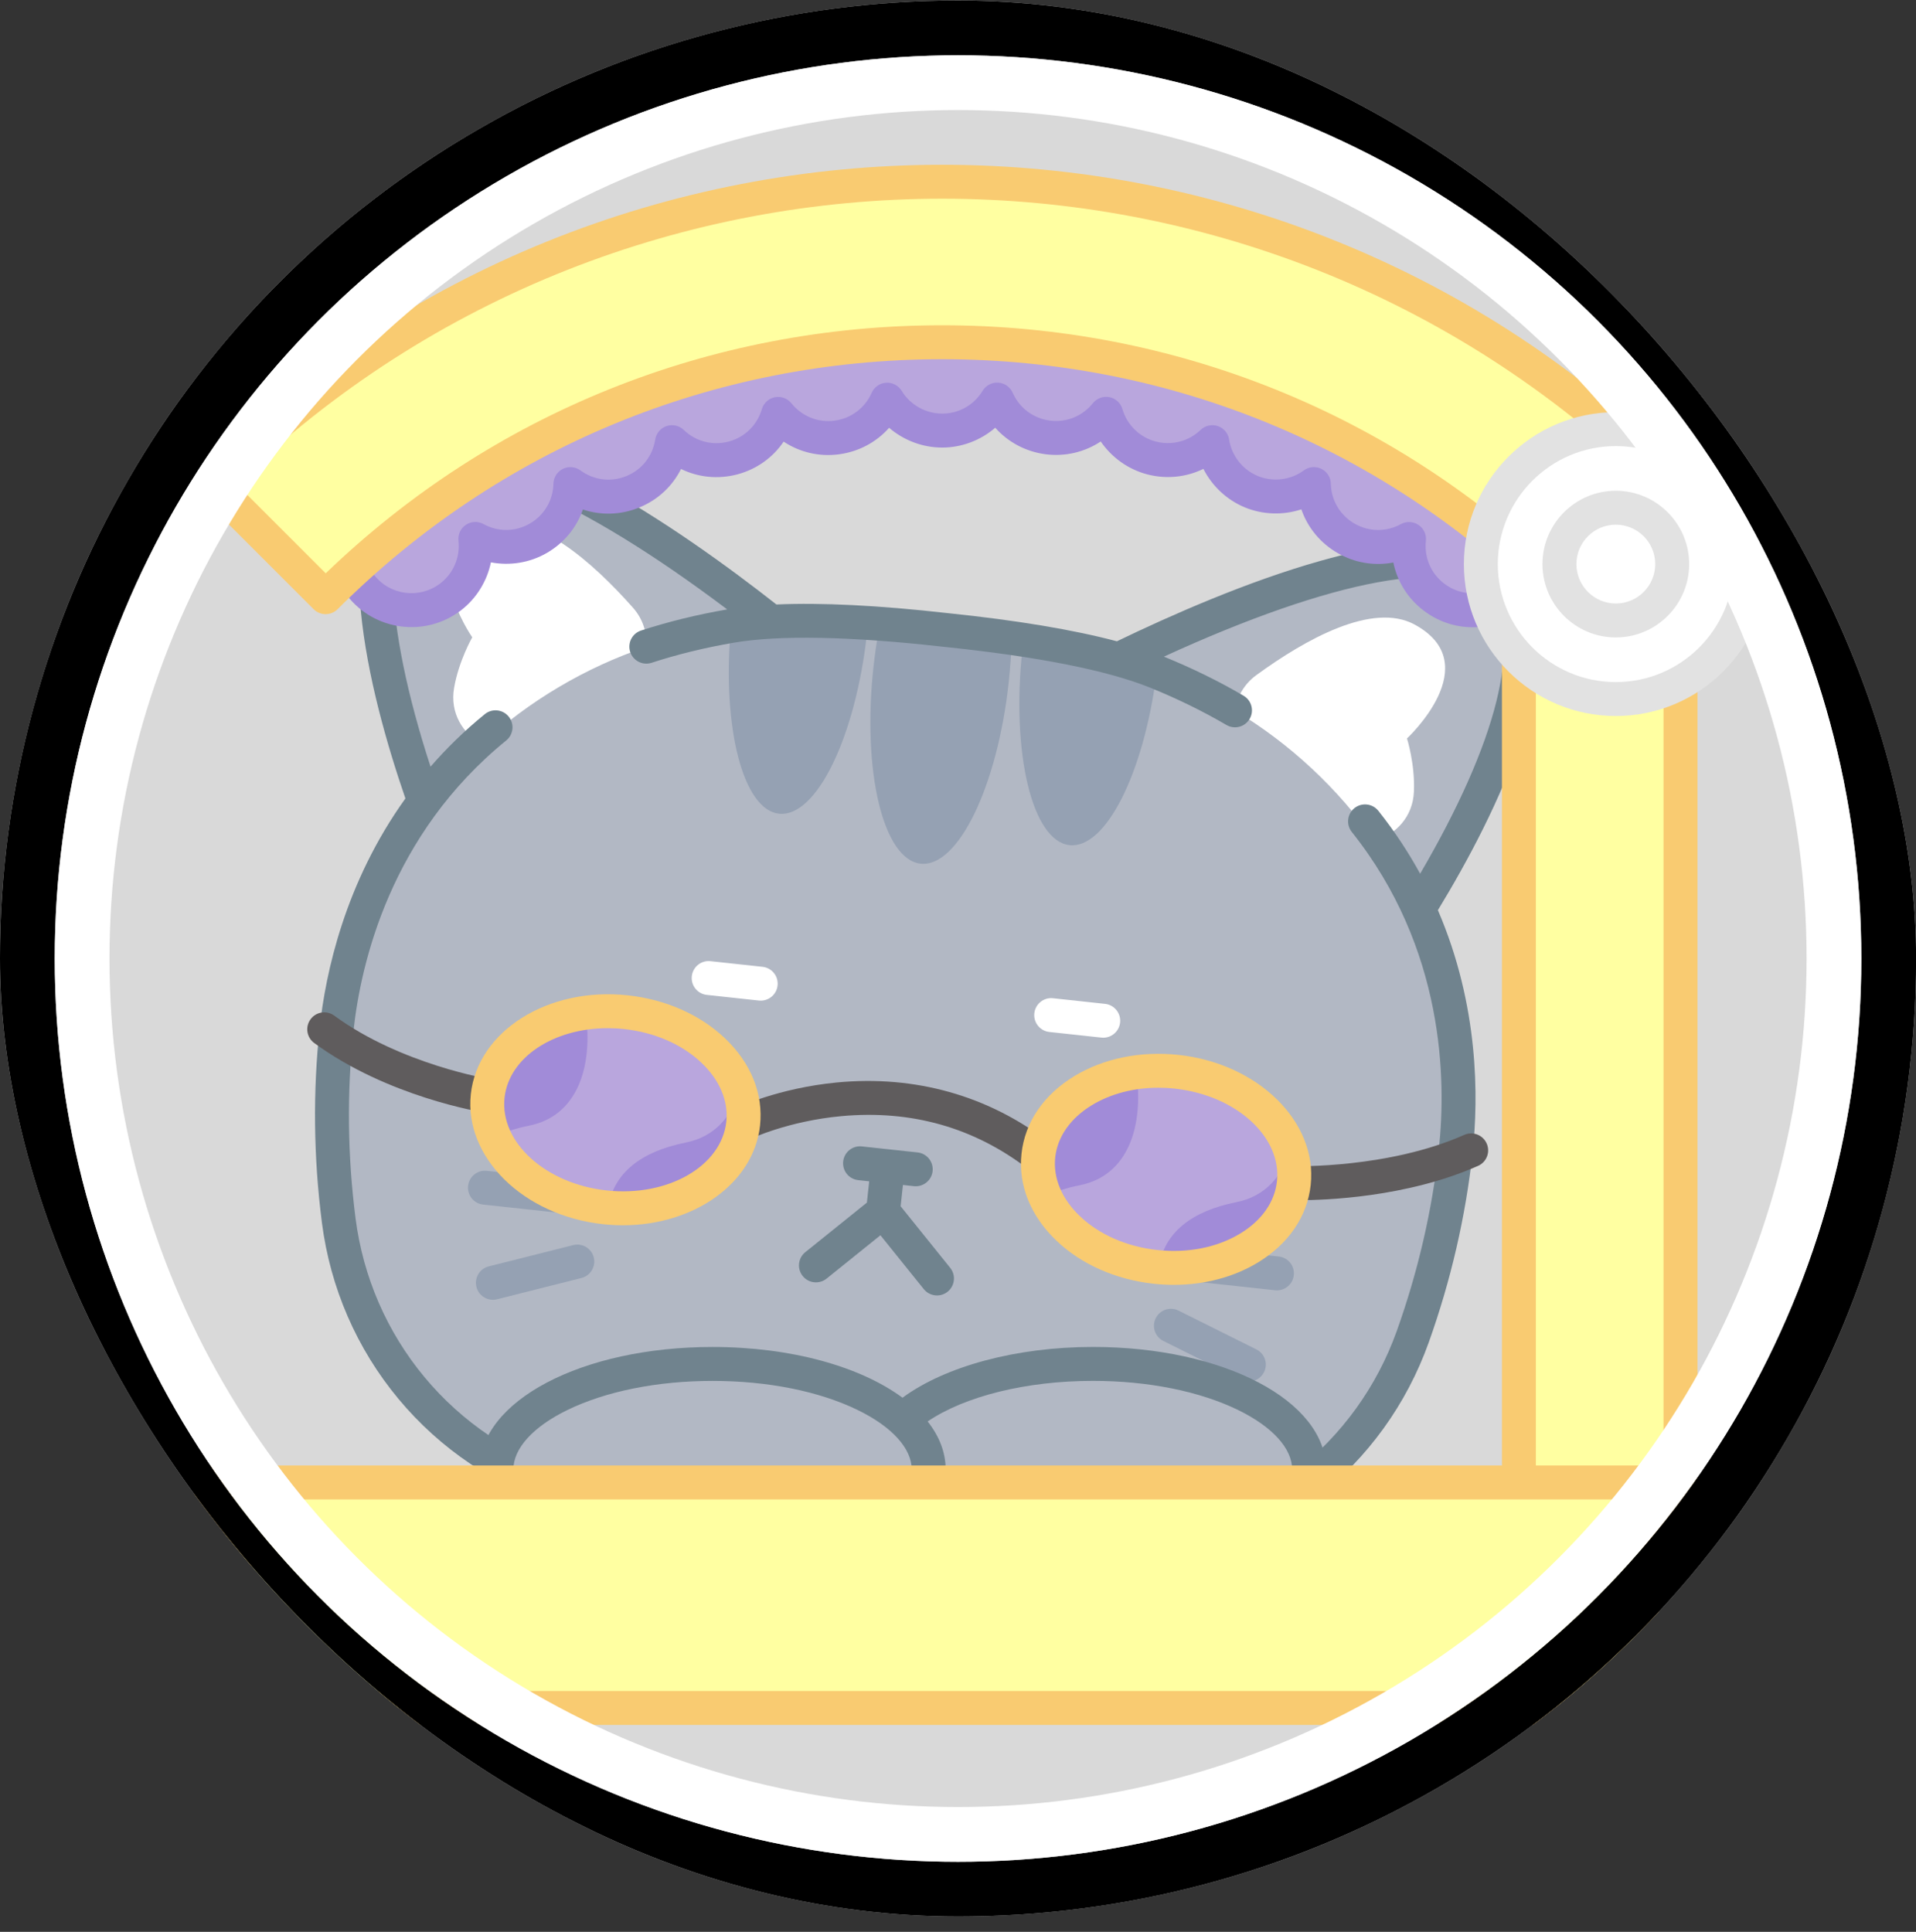 <svg width="120" height="121" viewBox="0 0 120 121" fill="none" xmlns="http://www.w3.org/2000/svg">
<rect x="0" y="0" width="120" height="121" fill="#333333" stroke="none"/>
<g clip-path="url(#clip0_2_6583)">
<circle cx="60.002" cy="60.037" r="60.002" fill="#D9D9D9"/>
<path d="M94.083 36.733C90.371 32.121 76.295 38.257 70.058 41.295C67.22 40.502 63.514 39.901 59.243 39.458C54.975 38.977 51.226 38.771 48.283 38.94C42.84 34.635 30.401 25.636 25.792 29.345C21.215 33.029 24.704 44.879 26.579 50.194C23.191 54.722 21.573 59.907 21.079 64.469C20.652 68.415 20.696 72.406 21.214 76.448C22.227 84.338 27.669 90.902 35.25 93.31C41.105 95.168 47.024 96.421 53.01 97.068C58.996 97.716 65.046 97.758 71.163 97.196C79.083 96.464 85.803 91.217 88.48 83.726C89.851 79.887 90.748 75.998 91.174 72.053C91.668 67.491 91.195 62.082 88.856 56.935C91.818 52.148 97.767 41.312 94.083 36.733Z" fill="#B2B8C4"/>
<path d="M63.176 42.733C62.47 49.264 59.997 54.348 57.663 54.096C55.322 53.843 53.995 48.347 54.701 41.816C54.797 40.921 54.927 40.054 55.087 39.227C57.856 39.401 60.611 39.698 63.352 40.127C63.332 40.969 63.273 41.843 63.176 42.733Z" fill="#95A1B3"/>
<path d="M54.307 39.603C53.602 46.129 51.133 51.219 48.793 50.966C46.543 50.723 45.225 45.597 45.767 39.383C47.263 39.16 48.797 39.053 50.354 39.065C51.688 39.078 53.02 39.115 54.347 39.188C54.337 39.328 54.323 39.463 54.307 39.603Z" fill="#95A1B3"/>
<path d="M72.43 42.212C71.636 48.424 69.25 53.179 66.989 52.935C64.649 52.681 63.327 47.181 64.033 40.656C64.048 40.516 64.062 40.381 64.082 40.241C65.589 40.485 67.095 40.774 68.593 41.099C69.914 41.383 71.194 41.759 72.43 42.212Z" fill="#95A1B3"/>
<path d="M88.12 46.251C88.12 46.251 88.63 47.855 88.554 49.582C88.488 51.178 87.402 52.285 86.097 52.655C83.795 49.385 80.819 46.595 77.342 44.503C77.47 43.647 77.921 42.841 78.69 42.282C81.777 40.03 85.96 37.695 88.589 39.113C93.168 41.587 88.12 46.251 88.12 46.251Z" fill="white"/>
<path d="M29.577 39.918C29.577 39.918 28.737 41.376 28.441 43.078C28.165 44.652 28.989 45.965 30.184 46.606C33.133 43.904 36.637 41.815 40.48 40.516C40.539 39.652 40.27 38.768 39.639 38.057C37.105 35.198 33.518 32.022 30.646 32.845C25.644 34.282 29.577 39.918 29.577 39.918Z" fill="white"/>
<path d="M94.909 36.066C92.981 33.67 88.998 33.362 82.731 35.121C78.148 36.407 73.317 38.54 69.952 40.167C67.227 39.443 63.684 38.851 59.362 38.403C55.036 37.915 51.446 37.735 48.628 37.861C45.684 35.55 41.416 32.431 37.222 30.198C31.477 27.139 27.52 26.589 25.125 28.516C20.3 32.4 23.119 43.417 25.391 50.011C21.594 55.302 20.392 60.947 20.024 64.355C19.589 68.37 19.636 72.484 20.162 76.584C20.685 80.659 22.342 84.474 24.954 87.615C27.57 90.761 31.02 93.081 34.93 94.324C40.825 96.194 46.87 97.473 52.897 98.125C56.124 98.474 59.394 98.648 62.682 98.648C65.534 98.648 68.401 98.517 71.262 98.254C75.347 97.876 79.213 96.348 82.442 93.834C85.664 91.324 88.099 87.952 89.482 84.083C90.872 80.192 91.797 76.182 92.232 72.167C92.6 68.759 92.634 62.988 90.056 57.007C93.682 51.048 98.787 40.884 94.909 36.066ZM90.119 71.938C89.702 75.787 88.814 79.633 87.48 83.367C86.233 86.856 84.039 89.895 81.135 92.156C78.228 94.421 74.746 95.797 71.066 96.137C65.049 96.691 59.012 96.648 53.125 96.012C47.239 95.375 41.333 94.125 35.573 92.298C32.05 91.179 28.943 89.089 26.587 86.256C24.234 83.425 22.741 79.987 22.269 76.313C21.764 72.379 21.719 68.433 22.136 64.584C22.598 60.315 24.455 52.274 31.705 46.378C32.161 46.008 32.23 45.339 31.86 44.883C31.489 44.428 30.82 44.358 30.365 44.729C29.08 45.774 27.955 46.88 26.964 48.02C24.003 38.921 23.796 32.312 26.457 30.171C29.026 28.104 36.243 31.158 45.545 38.17C43.664 38.494 41.85 38.939 40.15 39.493C39.593 39.675 39.288 40.274 39.47 40.833C39.652 41.39 40.251 41.695 40.809 41.513C42.428 40.985 44.162 40.562 45.961 40.254C48.828 39.766 53.256 39.853 59.133 40.515C65.007 41.124 69.351 41.986 72.046 43.076C73.737 43.761 75.34 44.546 76.811 45.408C76.98 45.507 77.165 45.555 77.347 45.555C77.712 45.555 78.067 45.367 78.265 45.029C78.562 44.524 78.392 43.872 77.886 43.576C76.343 42.67 74.664 41.847 72.896 41.128C83.479 36.265 91.182 34.825 93.253 37.398C95.391 40.054 93.777 46.465 88.944 54.725C88.22 53.401 87.357 52.079 86.326 50.784C85.96 50.325 85.292 50.249 84.832 50.614C84.373 50.98 84.298 51.649 84.663 52.108C90.486 59.417 90.58 67.67 90.119 71.938Z" fill="#70838E"/>
<path d="M79.977 80.819C79.938 80.819 79.9 80.817 79.861 80.813L73.649 80.141C73.065 80.078 72.644 79.554 72.707 78.97C72.77 78.387 73.295 77.964 73.877 78.028L80.089 78.7C80.673 78.763 81.094 79.287 81.031 79.871C80.973 80.415 80.512 80.819 79.977 80.819Z" fill="#95A1B3"/>
<path d="M78.214 86.533C78.055 86.533 77.893 86.497 77.741 86.421L72.862 83.989C72.337 83.727 72.123 83.089 72.385 82.564C72.647 82.038 73.285 81.825 73.81 82.087L78.689 84.519C79.215 84.781 79.428 85.419 79.166 85.944C78.98 86.317 78.604 86.533 78.214 86.533Z" fill="#95A1B3"/>
<path d="M36.585 76.125C36.547 76.125 36.508 76.123 36.47 76.119L30.258 75.447C29.674 75.384 29.253 74.86 29.316 74.276C29.379 73.693 29.903 73.268 30.486 73.334L36.698 74.006C37.282 74.069 37.703 74.594 37.64 75.177C37.581 75.721 37.121 76.125 36.585 76.125Z" fill="#95A1B3"/>
<path d="M30.869 81.411C30.394 81.411 29.961 81.09 29.84 80.608C29.696 80.039 30.041 79.461 30.61 79.318L35.897 77.986C36.467 77.841 37.043 78.187 37.187 78.756C37.33 79.325 36.985 79.903 36.416 80.046L31.13 81.379C31.043 81.401 30.955 81.411 30.869 81.411Z" fill="#95A1B3"/>
<path d="M69.097 64.995C69.058 64.995 69.02 64.993 68.981 64.988L65.722 64.636C65.139 64.573 64.717 64.049 64.78 63.465C64.843 62.882 65.368 62.458 65.951 62.523L69.21 62.876C69.793 62.939 70.215 63.463 70.152 64.046C70.093 64.591 69.632 64.995 69.097 64.995Z" fill="white"/>
<path d="M47.645 62.673C47.607 62.673 47.568 62.672 47.529 62.667L44.27 62.315C43.687 62.252 43.265 61.727 43.328 61.145C43.391 60.561 43.915 60.136 44.499 60.202L47.758 60.555C48.342 60.618 48.763 61.142 48.7 61.725C48.641 62.27 48.18 62.673 47.645 62.673Z" fill="white"/>
<path d="M59.512 79.41L56.407 75.552L56.551 74.219L57.239 74.294C57.278 74.298 57.317 74.3 57.355 74.3C57.89 74.3 58.351 73.896 58.41 73.352C58.473 72.768 58.051 72.244 57.468 72.181L53.979 71.804C53.396 71.739 52.871 72.162 52.808 72.746C52.745 73.329 53.167 73.853 53.75 73.916L54.438 73.991L54.294 75.323L50.436 78.429C49.979 78.796 49.906 79.465 50.275 79.922C50.642 80.38 51.311 80.452 51.769 80.084L55.142 77.369L57.857 80.743C58.066 81.003 58.375 81.139 58.685 81.139C58.919 81.139 59.154 81.062 59.351 80.904C59.807 80.536 59.88 79.867 59.512 79.41Z" fill="#70838E"/>
<path d="M65.033 73.436C64.807 73.436 64.579 73.365 64.386 73.216C61.006 70.618 57.071 69.505 52.693 69.908C49.374 70.213 47.029 71.321 47.006 71.331C46.477 71.585 45.842 71.362 45.589 70.834C45.335 70.306 45.556 69.672 46.084 69.417C46.19 69.366 48.736 68.153 52.414 67.8C57.306 67.33 61.894 68.621 65.681 71.532C66.146 71.889 66.233 72.556 65.876 73.022C65.666 73.294 65.351 73.436 65.033 73.436Z" fill="#5F5C5D"/>
<path d="M81.41 75.171C81.178 75.171 81.037 75.168 81.002 75.166C80.416 75.149 79.955 74.659 79.972 74.073C79.99 73.486 80.472 73.026 81.066 73.043C81.155 73.044 86.974 73.181 91.71 71.081C92.246 70.843 92.874 71.085 93.112 71.622C93.35 72.158 93.108 72.786 92.571 73.023C88.073 75.018 82.893 75.171 81.41 75.171Z" fill="#5F5C5D"/>
<path d="M30.548 69.706C30.493 69.706 30.437 69.701 30.381 69.692C30.134 69.653 24.277 68.7 19.678 65.326C19.205 64.979 19.103 64.314 19.45 63.841C19.797 63.367 20.462 63.266 20.935 63.613C25.109 66.674 30.657 67.585 30.713 67.594C31.292 67.686 31.688 68.23 31.596 68.809C31.513 69.332 31.061 69.706 30.548 69.706Z" fill="#5F5C5D"/>
<path d="M81.037 74.107C80.677 77.432 76.909 79.756 72.575 79.368C72.51 79.366 72.44 79.358 72.375 79.352C69.115 78.999 66.471 77.206 65.457 74.935C65.094 74.127 64.939 73.261 65.035 72.376C65.329 69.665 67.887 67.615 71.173 67.166C71.98 67.051 72.827 67.037 73.697 67.13C77.172 67.506 79.949 69.522 80.793 72.006C81.024 72.678 81.115 73.386 81.037 74.107Z" fill="#A18BD8"/>
<path d="M80.793 72.006C80.323 73.685 79.237 74.934 77.433 75.295C74.645 75.853 72.923 77.185 72.575 79.368C72.51 79.366 72.44 79.358 72.375 79.352C69.115 78.999 66.471 77.206 65.457 74.935C66.086 74.629 66.81 74.399 67.632 74.235C70.647 73.63 71.641 70.561 71.174 67.166C71.981 67.051 72.827 67.037 73.697 67.13C77.172 67.507 79.949 69.522 80.793 72.006Z" fill="#B9A6DD"/>
<path d="M73.516 80.475C73.1 80.475 72.68 80.452 72.258 80.406C69.891 80.15 67.731 79.195 66.177 77.718C64.545 76.167 63.764 74.229 63.977 72.26C64.189 70.29 65.367 68.564 67.293 67.397C69.128 66.287 71.442 65.816 73.809 66.072C78.802 66.612 82.518 70.267 82.09 74.219C81.877 76.188 80.699 77.915 78.774 79.081C77.267 79.994 75.435 80.475 73.516 80.475ZM72.547 68.129C71.016 68.129 69.57 68.503 68.394 69.215C67.048 70.03 66.23 71.193 66.089 72.488C65.949 73.784 66.5 75.094 67.64 76.178C68.859 77.336 70.58 78.088 72.486 78.294C74.394 78.501 76.235 78.134 77.672 77.263C79.018 76.448 79.837 75.286 79.977 73.99C80.279 71.203 77.409 68.599 73.58 68.185C73.233 68.147 72.888 68.129 72.547 68.129Z" fill="#F9CB71"/>
<path d="M46.547 70.376C46.188 73.701 42.42 76.025 38.086 75.638C38.021 75.635 37.951 75.628 37.886 75.621C34.625 75.268 31.981 73.475 30.967 71.205C30.605 70.397 30.45 69.53 30.546 68.645C30.839 65.935 33.398 63.884 36.684 63.435C37.491 63.32 38.337 63.306 39.208 63.4C42.683 63.776 45.459 65.791 46.304 68.275C46.535 68.948 46.625 69.656 46.547 70.376Z" fill="#A18BD8"/>
<path d="M46.304 68.275C45.834 69.954 44.748 71.203 42.943 71.564C40.156 72.122 38.434 73.454 38.086 75.637C38.021 75.635 37.95 75.627 37.886 75.621C34.625 75.268 31.981 73.475 30.967 71.204C31.597 70.898 32.32 70.668 33.142 70.504C36.157 69.899 37.152 66.83 36.685 63.435C37.492 63.32 38.338 63.306 39.208 63.4C42.683 63.776 45.46 65.791 46.304 68.275Z" fill="#B9A6DD"/>
<path d="M39.01 76.743C38.602 76.743 38.188 76.721 37.769 76.675C32.776 76.135 29.06 72.48 29.488 68.528C29.916 64.576 34.325 61.8 39.32 62.341C41.688 62.597 43.847 63.551 45.402 65.029C47.033 66.58 47.815 68.519 47.602 70.488C47.21 74.109 43.474 76.743 39.01 76.743ZM38.06 64.398C34.676 64.398 31.874 66.223 31.6 68.757C31.299 71.544 34.169 74.149 37.998 74.563C41.825 74.975 45.187 73.047 45.489 70.26C45.629 68.964 45.078 67.653 43.937 66.569C42.719 65.411 40.998 64.66 39.091 64.454C38.744 64.416 38.399 64.398 38.06 64.398Z" fill="#F9CB71"/>
<path d="M81.991 92.045C81.991 95.702 75.926 98.664 68.452 98.664C63.307 98.664 58.831 97.261 56.542 95.199C54.254 97.261 49.778 98.664 44.627 98.664C37.148 98.664 31.088 95.702 31.088 92.045C31.088 88.394 37.148 85.427 44.627 85.427C49.778 85.427 54.254 86.835 56.542 88.897C58.831 86.83 63.307 85.427 68.452 85.427C75.925 85.426 81.991 88.394 81.991 92.045Z" fill="#B2B8C4"/>
<path d="M68.452 84.364C63.664 84.364 59.206 85.568 56.525 87.544C53.9 85.607 49.591 84.366 44.627 84.366C36.44 84.366 30.026 87.74 30.026 92.046C30.026 96.353 36.44 99.727 44.627 99.727C49.59 99.727 53.898 98.486 56.524 96.55C59.206 98.524 63.665 99.727 68.452 99.727C76.64 99.727 83.054 96.353 83.054 92.045C83.054 87.738 76.64 84.364 68.452 84.364ZM44.627 97.601C41.169 97.601 37.935 96.951 35.52 95.771C33.379 94.724 32.151 93.367 32.151 92.046C32.151 90.726 33.379 89.368 35.52 88.322C37.935 87.142 41.169 86.491 44.627 86.491C48.085 86.491 51.319 87.141 53.734 88.322C55.875 89.368 57.103 90.726 57.103 92.046C57.103 93.367 55.875 94.724 53.734 95.771C51.319 96.951 48.085 97.601 44.627 97.601ZM77.558 95.771C75.143 96.951 71.909 97.602 68.452 97.602C64.278 97.602 60.441 96.645 58.098 95.064C58.827 94.142 59.228 93.123 59.228 92.047C59.228 90.97 58.827 89.952 58.098 89.03C60.44 87.447 64.276 86.489 68.452 86.489C71.908 86.489 75.141 87.14 77.558 88.321C79.7 89.369 80.929 90.726 80.929 92.045C80.929 93.366 79.7 94.724 77.558 95.771Z" fill="#70838E"/>
<path d="M89.798 37.39C88.641 36.505 88.103 35.112 88.249 33.759C87.057 34.413 85.563 34.443 84.301 33.714C83.038 32.984 82.319 31.676 82.289 30.319C81.197 31.123 79.718 31.35 78.371 30.796C77.023 30.238 76.138 29.031 75.931 27.693C74.951 28.633 73.517 29.051 72.104 28.678C70.695 28.301 69.659 27.22 69.277 25.918C68.427 26.979 67.064 27.582 65.615 27.396C64.167 27.205 63 26.269 62.452 25.027C61.748 26.189 60.47 26.969 59.011 26.969C57.553 26.969 56.27 26.194 55.566 25.032C55.018 26.275 53.851 27.21 52.403 27.401C50.954 27.593 49.591 26.984 48.736 25.923C48.354 27.225 47.323 28.307 45.91 28.684C44.501 29.056 43.068 28.638 42.087 27.693C41.876 29.035 40.995 30.243 39.648 30.796C38.3 31.355 36.821 31.123 35.724 30.319C35.694 31.676 34.975 32.984 33.712 33.714C32.45 34.443 30.956 34.408 29.77 33.754C29.915 35.107 29.372 36.5 28.221 37.385C26.456 38.738 23.93 38.407 22.577 36.646C21.224 34.885 21.551 32.355 23.317 31.002C24.62 30.001 26.345 29.921 27.703 30.665C27.537 29.127 28.266 27.567 29.694 26.743C31.118 25.918 32.838 26.069 34.085 26.984C34.125 25.44 35.056 23.986 36.575 23.357C38.099 22.729 39.784 23.106 40.9 24.178C41.137 22.649 42.253 21.325 43.843 20.903V20.908C45.432 20.486 47.051 21.074 48.022 22.281C48.455 20.797 49.732 19.636 51.362 19.42C52.991 19.208 54.52 20.003 55.325 21.325C55.948 19.912 57.362 18.922 59.006 18.922C60.651 18.922 62.069 19.907 62.693 21.32C63.492 19.998 65.021 19.203 66.656 19.414C68.285 19.631 69.563 20.792 69.995 22.276C70.966 21.069 72.586 20.475 74.175 20.903C75.769 21.325 76.881 22.643 77.117 24.172C78.234 23.101 79.919 22.729 81.443 23.357C82.967 23.985 83.897 25.44 83.927 26.989C85.175 26.073 86.9 25.922 88.323 26.747C89.752 27.567 90.481 29.131 90.315 30.67C91.673 29.93 93.398 30.007 94.701 31.012C96.461 32.365 96.793 34.89 95.44 36.65C94.645 37.681 93.453 38.224 92.246 38.224C91.392 38.225 90.532 37.954 89.798 37.39Z" fill="#B9A6DD"/>
<path d="M92.247 39.288C91.121 39.288 90.051 38.924 89.153 38.234C88.162 37.477 87.506 36.413 87.265 35.232C86.085 35.459 84.852 35.26 83.769 34.635C82.686 34.009 81.897 33.04 81.504 31.903C80.365 32.277 79.103 32.246 77.967 31.78C76.83 31.309 75.913 30.44 75.369 29.368C74.289 29.895 73.044 30.026 71.833 29.707C70.644 29.389 69.62 28.645 68.939 27.652C67.936 28.318 66.72 28.61 65.48 28.451C64.236 28.287 63.132 27.692 62.333 26.791C61.42 27.578 60.239 28.033 59.011 28.033C57.781 28.033 56.599 27.579 55.686 26.795C54.887 27.697 53.784 28.292 52.542 28.456C51.304 28.619 50.087 28.329 49.08 27.661C48.405 28.658 47.391 29.39 46.183 29.712C44.973 30.031 43.732 29.902 42.653 29.374C42.113 30.452 41.203 31.308 40.051 31.781C38.899 32.258 37.649 32.293 36.507 31.911C36.114 33.044 35.325 34.011 34.244 34.636C33.179 35.251 31.93 35.447 30.747 35.222C30.5 36.402 29.841 37.482 28.868 38.23C26.641 39.936 23.442 39.517 21.735 37.295C20.906 36.217 20.547 34.88 20.725 33.531C20.902 32.184 21.592 30.987 22.67 30.161C23.84 29.262 25.32 28.932 26.723 29.2C27.014 27.802 27.885 26.562 29.163 25.825C30.439 25.085 31.951 24.951 33.309 25.403C33.781 24.055 34.808 22.941 36.168 22.378C37.533 21.815 39.049 21.882 40.334 22.506C40.977 21.229 42.141 20.258 43.569 19.879C43.607 19.868 43.646 19.861 43.684 19.855C45.073 19.52 46.517 19.79 47.678 20.553C48.48 19.375 49.759 18.563 51.222 18.369C52.684 18.179 54.129 18.634 55.209 19.567C56.159 18.5 57.533 17.862 59.006 17.862C60.482 17.862 61.856 18.498 62.806 19.561C63.884 18.629 65.329 18.174 66.792 18.363C68.258 18.558 69.537 19.37 70.339 20.547C71.534 19.76 73.028 19.497 74.451 19.88C75.876 20.257 77.04 21.227 77.684 22.502C78.968 21.88 80.483 21.814 81.849 22.378C83.215 22.941 84.242 24.057 84.711 25.405C86.068 24.956 87.578 25.09 88.856 25.83C90.134 26.564 91.007 27.805 91.296 29.207C92.702 28.939 94.183 29.272 95.35 30.174C96.425 30.999 97.115 32.196 97.292 33.542C97.468 34.889 97.11 36.224 96.282 37.3C95.309 38.563 93.838 39.288 92.247 39.288ZM88.249 32.697C88.455 32.697 88.66 32.757 88.838 32.875C89.168 33.095 89.348 33.479 89.305 33.873C89.193 34.916 89.618 35.915 90.444 36.547L90.445 36.548C90.97 36.95 91.593 37.163 92.248 37.163C93.174 37.163 94.032 36.74 94.6 36.003C95.08 35.378 95.289 34.602 95.186 33.818C95.083 33.034 94.681 32.337 94.054 31.856C93.126 31.139 91.859 31.041 90.824 31.604C90.477 31.793 90.053 31.774 89.725 31.554C89.396 31.334 89.217 30.95 89.259 30.557C89.386 29.386 88.811 28.252 87.795 27.669C86.776 27.079 85.507 27.149 84.557 27.846C84.237 28.08 83.814 28.117 83.457 27.942C83.102 27.766 82.874 27.406 82.866 27.01C82.843 25.836 82.126 24.788 81.038 24.34C79.951 23.891 78.701 24.127 77.854 24.939C77.568 25.214 77.153 25.307 76.777 25.179C76.402 25.052 76.128 24.727 76.068 24.335C75.889 23.175 75.039 22.231 73.903 21.93C72.77 21.626 71.563 22.023 70.824 22.942C70.576 23.251 70.178 23.396 69.788 23.318C69.4 23.241 69.087 22.954 68.975 22.574C68.648 21.449 67.682 20.622 66.516 20.468C65.355 20.317 64.208 20.868 63.602 21.87C63.397 22.209 63.021 22.408 62.625 22.381C62.229 22.355 61.881 22.112 61.721 21.749C61.248 20.677 60.182 19.984 59.006 19.984C57.835 19.984 56.771 20.679 56.297 21.754C56.137 22.116 55.789 22.36 55.394 22.386C54.998 22.41 54.623 22.216 54.417 21.878C53.806 20.874 52.661 20.322 51.498 20.474C50.335 20.628 49.369 21.454 49.041 22.578C48.931 22.959 48.617 23.246 48.229 23.323C47.84 23.401 47.441 23.256 47.194 22.947C46.457 22.032 45.248 21.634 44.115 21.935C44.086 21.943 44.057 21.95 44.028 21.954C42.936 22.281 42.125 23.208 41.95 24.34C41.89 24.732 41.616 25.057 41.241 25.184C40.865 25.311 40.45 25.218 40.164 24.944C39.315 24.129 38.065 23.892 36.98 24.34C35.898 24.787 35.178 25.837 35.147 27.011C35.137 27.407 34.908 27.763 34.553 27.938C34.197 28.112 33.775 28.074 33.456 27.84C32.508 27.145 31.24 27.074 30.227 27.662C29.209 28.25 28.633 29.384 28.759 30.551C28.801 30.945 28.621 31.329 28.292 31.549C27.963 31.769 27.539 31.787 27.192 31.597C26.162 31.033 24.895 31.13 23.963 31.845C23.336 32.326 22.934 33.022 22.831 33.806C22.728 34.592 22.937 35.37 23.42 35.998C24.414 37.292 26.277 37.535 27.574 36.542C28.399 35.908 28.825 34.908 28.713 33.868C28.671 33.474 28.851 33.089 29.18 32.87C29.511 32.65 29.935 32.632 30.282 32.824C31.195 33.326 32.278 33.315 33.181 32.794C34.085 32.272 34.639 31.338 34.662 30.296C34.671 29.899 34.899 29.541 35.254 29.366C35.609 29.191 36.033 29.228 36.352 29.462C37.197 30.082 38.276 30.214 39.241 29.815C40.203 29.419 40.874 28.565 41.037 27.528C41.099 27.137 41.373 26.812 41.749 26.686C42.125 26.56 42.539 26.653 42.824 26.928C43.574 27.652 44.626 27.925 45.638 27.657C46.644 27.389 47.421 26.628 47.716 25.624C47.828 25.244 48.141 24.958 48.529 24.881C48.916 24.803 49.315 24.948 49.563 25.256C50.224 26.076 51.233 26.483 52.263 26.348C53.301 26.211 54.172 25.559 54.594 24.603C54.754 24.241 55.102 23.997 55.497 23.972C55.893 23.946 56.27 24.143 56.475 24.482C57.007 25.361 57.979 25.906 59.011 25.906C60.054 25.906 61.001 25.372 61.543 24.476C61.748 24.138 62.125 23.941 62.52 23.967C62.916 23.992 63.264 24.236 63.424 24.599C63.845 25.554 64.717 26.206 65.754 26.343C66.788 26.476 67.795 26.069 68.448 25.254C68.695 24.945 69.094 24.799 69.483 24.876C69.871 24.952 70.185 25.239 70.296 25.619C70.591 26.622 71.369 27.382 72.379 27.653C73.389 27.918 74.444 27.648 75.196 26.926C75.482 26.652 75.896 26.559 76.272 26.686C76.647 26.814 76.921 27.139 76.981 27.531C77.138 28.546 77.825 29.42 78.777 29.814C79.729 30.205 80.834 30.071 81.658 29.463C81.977 29.228 82.401 29.19 82.757 29.365C83.113 29.54 83.342 29.899 83.351 30.295C83.374 31.337 83.928 32.271 84.832 32.794C85.737 33.316 86.823 33.328 87.738 32.827C87.897 32.74 88.074 32.697 88.249 32.697Z" fill="#A18BD8"/>
<path d="M105.25 39.277H95.129V92.852H105.25V39.277Z" fill="#FFFFA1"/>
<path d="M105.25 92.852H13.063L16.043 102.664C16.82 105.225 19.183 106.977 21.86 106.977H96.454C99.131 106.977 101.493 105.225 102.271 102.664L105.25 92.852Z" fill="#FFFFA1"/>
<path d="M106.313 39.277C106.313 38.69 105.837 38.215 105.25 38.215H95.129C94.542 38.215 94.067 38.691 94.067 39.277V91.789H13.063C12.727 91.789 12.41 91.948 12.21 92.219C12.009 92.489 11.949 92.838 12.046 93.161L15.026 102.972C15.947 106.003 18.692 108.038 21.86 108.038H96.454C99.621 108.038 102.367 106.003 103.288 102.972L106.267 93.16C106.298 93.059 106.311 92.955 106.311 92.852H106.313V39.277ZM96.191 40.34H104.188V91.789H96.191V40.34ZM101.254 102.354C100.608 104.483 98.679 105.913 96.454 105.913H21.86C19.635 105.913 17.706 104.483 17.059 102.354L14.496 93.914H103.817L101.254 102.354Z" fill="#F9CB71"/>
<path d="M97.618 37.404C76.327 16.113 41.684 16.113 20.393 37.404L13.28 30.291C38.493 5.079 79.517 5.079 104.73 30.291L97.618 37.404Z" fill="#FFFFA1"/>
<path d="M97.618 38.467C97.336 38.467 97.066 38.355 96.867 38.156C86.77 28.059 73.324 22.499 59.005 22.499C44.687 22.499 31.24 28.059 21.144 38.156C20.945 38.355 20.675 38.467 20.393 38.467C20.111 38.467 19.841 38.355 19.642 38.156L12.529 31.043C12.329 30.843 12.217 30.573 12.217 30.291C12.217 30.01 12.329 29.74 12.529 29.541C38.156 3.914 79.855 3.914 105.482 29.541C105.897 29.955 105.897 30.628 105.482 31.043L98.369 38.156C98.17 38.355 97.9 38.467 97.618 38.467ZM14.789 30.297L20.4 35.909C30.808 25.882 44.474 20.373 59.005 20.373C73.536 20.373 87.203 25.882 97.611 35.909L103.222 30.297C78.62 6.494 39.391 6.494 14.789 30.297Z" fill="#F9CB71"/>
<path d="M102.035 43.745C106.681 43.283 110.073 39.142 109.611 34.496C109.15 29.85 105.009 26.458 100.363 26.92C95.717 27.382 92.325 31.523 92.787 36.168C93.249 40.814 97.389 44.206 102.035 43.745Z" fill="white"/>
<path d="M101.199 44.847C95.952 44.847 91.683 40.578 91.683 35.331C91.683 30.084 95.952 25.815 101.199 25.815C106.447 25.815 110.716 30.084 110.716 35.331C110.716 40.579 106.447 44.847 101.199 44.847ZM101.199 27.94C97.124 27.94 93.808 31.256 93.808 35.331C93.808 39.407 97.124 42.722 101.199 42.722C105.275 42.722 108.591 39.407 108.591 35.331C108.591 31.256 105.275 27.94 101.199 27.94Z" fill="#E2E2E2"/>
<path d="M101.199 39.925C98.666 39.925 96.606 37.864 96.606 35.331C96.606 32.798 98.667 30.738 101.199 30.738C103.732 30.738 105.793 32.799 105.793 35.331C105.793 37.864 103.732 39.925 101.199 39.925ZM101.199 32.863C99.838 32.863 98.731 33.97 98.731 35.331C98.731 36.693 99.838 37.8 101.199 37.8C102.56 37.8 103.668 36.693 103.668 35.331C103.668 33.97 102.56 32.863 101.199 32.863Z" fill="#E2E2E2"/>
<circle cx="60.002" cy="60.037" r="58.288" stroke="black" stroke-width="3.429"/>
<circle cx="60.002" cy="60.037" r="54.859" stroke="white" stroke-width="3.429"/>
</g>
<defs>
<clipPath id="clip0_2_6583">
<rect y="0.034" width="120.005" height="120.005" rx="60.002" fill="white"/>
</clipPath>
</defs>
</svg>
